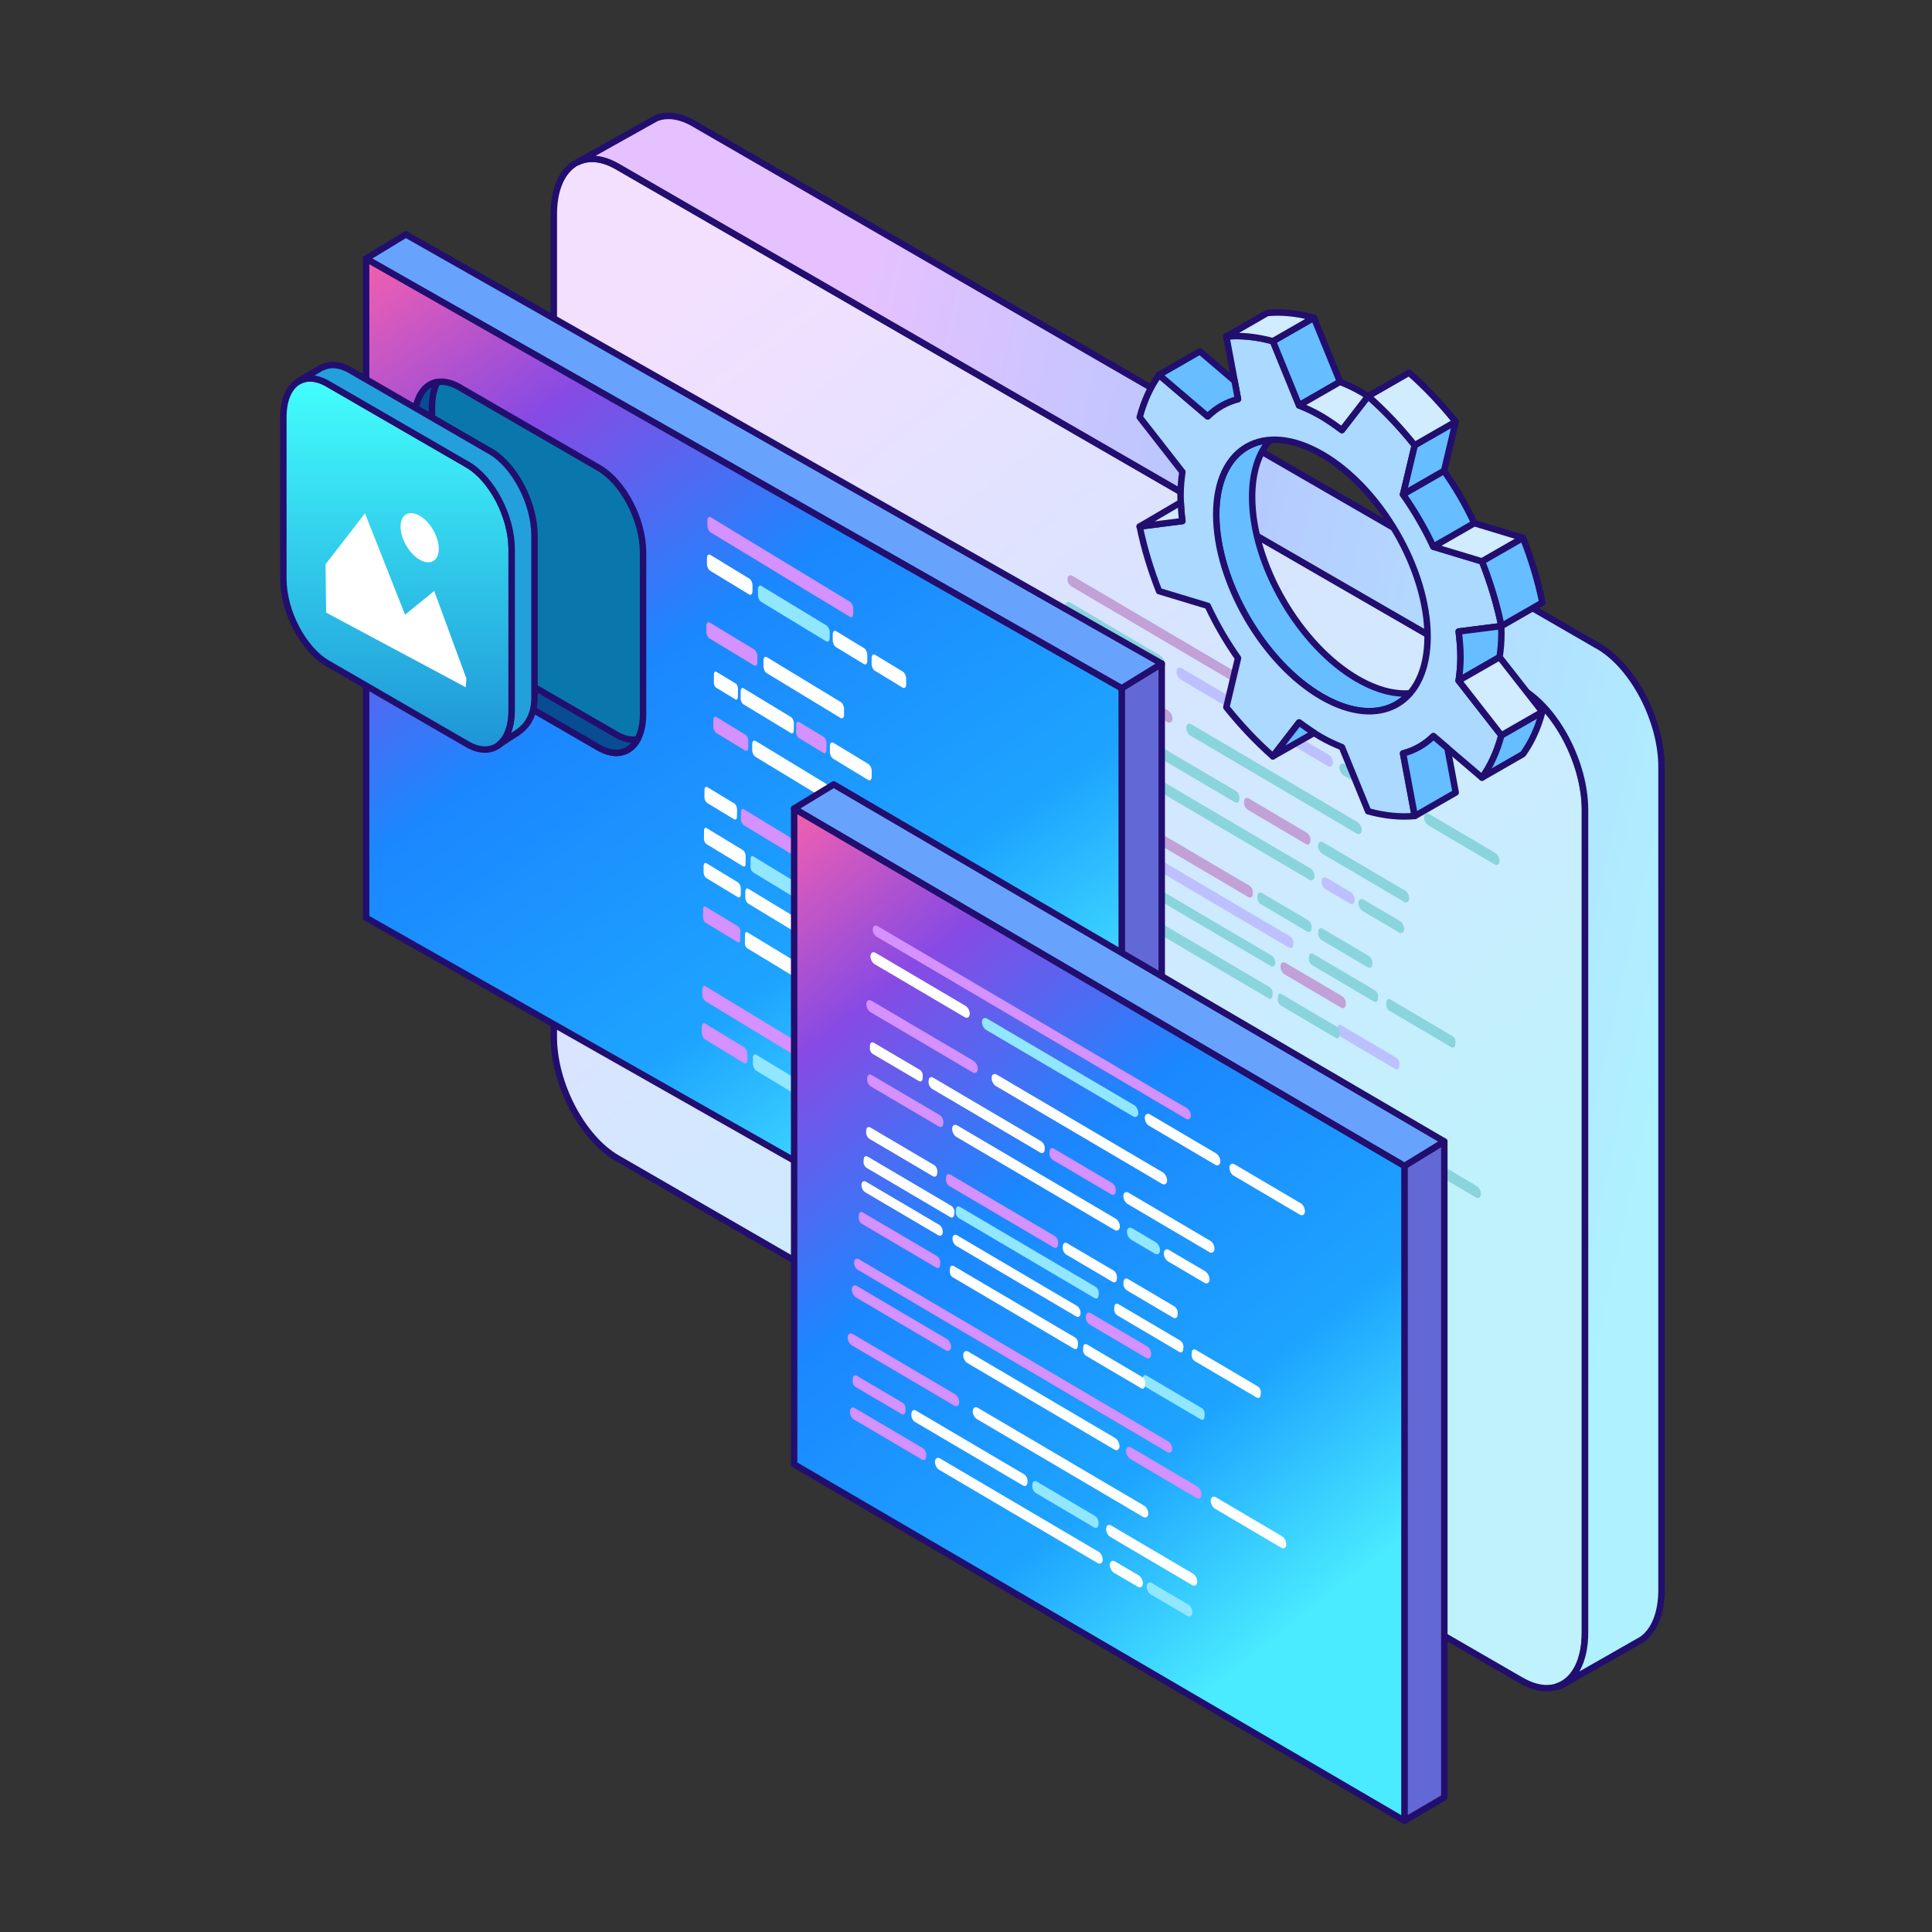<svg width="150" height="150" viewBox="0 0 150 150" fill="none" xmlns="http://www.w3.org/2000/svg">
<rect x="0" y="0" width="150" height="150" fill="#333333" stroke="none"/>
<path d="M118.132 130.482L47.918 89.921C45.2 88.35 42.997 84.14 42.997 80.519V16.645C42.997 13.019 45.2 11.354 47.918 12.925L118.132 53.485C120.849 55.056 123.053 59.267 123.053 62.888V126.758C123.053 130.383 120.849 132.049 118.132 130.478V130.482Z" fill="url(#paint0_linear_30_1457)" stroke="#220E6E" stroke-width="0.5" stroke-linejoin="round"/>
<path d="M124.071 50.151L53.861 9.591C52.785 8.97 51.791 8.856 50.983 9.166C50.88 9.206 44.965 12.528 44.867 12.583H44.863C45.7 12.175 46.764 12.254 47.927 12.921L118.14 53.481C120.858 55.052 123.061 59.263 123.061 62.884V126.754C123.061 129.017 122.201 130.513 120.897 130.941C121.003 130.945 121.137 130.906 121.329 130.796C121.392 130.76 127.425 127.328 127.484 127.285C128.419 126.629 129 125.285 129 123.42V59.553C129 55.928 126.797 51.718 124.079 50.151H124.071Z" fill="url(#paint1_linear_30_1457)" stroke="#220E6E" stroke-width="0.5" stroke-linejoin="round"/>
<path d="M104.189 77.338C104.382 77.449 104.515 77.717 104.491 77.946V78.013C104.464 78.242 104.299 78.337 104.111 78.227L99.725 75.645C99.541 75.534 99.407 75.266 99.423 75.029V74.966C99.451 74.737 99.611 74.65 99.8 74.753L104.185 77.334V77.342L104.189 77.338Z" fill="#C2A1D7"/>
<path d="M108.41 82.121C108.559 82.208 108.665 82.421 108.649 82.595L108.63 82.836C108.614 83.013 108.485 83.085 108.336 82.998L104.067 80.483C103.918 80.396 103.813 80.183 103.828 80.01L103.848 79.769C103.864 79.591 103.993 79.52 104.142 79.607L108.41 82.121Z" fill="#BDC0FF"/>
<path d="M106.747 76.885C106.9 76.979 107.013 77.196 106.994 77.386L106.974 77.587C106.958 77.777 106.821 77.848 106.668 77.761L101.867 74.93C101.714 74.836 101.6 74.619 101.619 74.429L101.639 74.228C101.655 74.038 101.792 73.967 101.945 74.054L106.747 76.885V76.885Z" fill="#8AD4DE"/>
<path d="M106.277 74.22C106.445 74.315 106.571 74.571 106.551 74.773L106.539 74.911C106.52 75.112 106.371 75.203 106.202 75.108L102.613 72.992C102.44 72.89 102.318 72.641 102.338 72.44L102.35 72.302C102.369 72.092 102.518 72.009 102.687 72.104L106.277 74.22Z" fill="#8AD4DE"/>
<path d="M104.853 69.255C105.049 69.369 105.194 69.657 105.178 69.906C105.159 70.147 104.978 70.254 104.782 70.135L102.935 69.049C102.738 68.935 102.589 68.631 102.609 68.39C102.629 68.149 102.809 68.047 103.013 68.169L104.861 69.255H104.853V69.255Z" fill="#BDC0FF"/>
<path d="M105.399 63.833C105.596 63.947 105.741 64.243 105.725 64.484C105.705 64.725 105.525 64.831 105.329 64.713L92.427 57.118C92.231 57.004 92.082 56.7 92.101 56.459C92.121 56.218 92.301 56.115 92.505 56.238L105.407 63.833H105.399Z" fill="#8AD4DE"/>
<path d="M108.693 71.517C108.889 71.631 109.034 71.919 109.018 72.168C108.999 72.409 108.818 72.515 108.622 72.397L105.798 70.735C105.602 70.621 105.456 70.325 105.472 70.076C105.492 69.835 105.672 69.733 105.868 69.847L108.693 71.509V71.517Z" fill="#8AD4DE"/>
<path d="M109.08 69.136C109.276 69.251 109.421 69.539 109.405 69.788C109.386 70.028 109.205 70.131 109.009 70.016L102.658 66.278C102.462 66.164 102.309 65.868 102.332 65.627C102.356 65.386 102.533 65.284 102.737 65.406L109.088 69.144V69.136H109.08Z" fill="#8AD4DE"/>
<path d="M107.361 97.367C107.557 97.481 107.702 97.777 107.687 98.026C107.667 98.266 107.486 98.369 107.29 98.255L104.466 96.593C104.27 96.478 104.125 96.19 104.14 95.941C104.16 95.701 104.34 95.594 104.537 95.713L107.361 97.374V97.367V97.367Z" fill="#BDC0FF"/>
<path d="M103.519 95.109C103.715 95.223 103.86 95.519 103.845 95.768C103.825 96.008 103.644 96.111 103.448 95.997L101.601 94.911C101.405 94.797 101.252 94.501 101.275 94.26C101.299 94.019 101.475 93.912 101.679 94.031L103.527 95.116V95.109H103.519Z" fill="#8AD4DE"/>
<path d="M107.739 94.986C107.935 95.101 108.081 95.389 108.065 95.638C108.045 95.878 107.865 95.985 107.669 95.866L101.318 92.128C101.121 92.014 100.972 91.71 100.992 91.469C101.012 91.228 101.192 91.126 101.396 91.248L107.747 94.986H107.739Z" fill="#8AD4DE"/>
<path d="M103.941 89.697C104.137 89.811 104.282 90.099 104.267 90.348C104.247 90.589 104.067 90.688 103.871 90.577L90.968 82.982C90.772 82.868 90.619 82.572 90.643 82.331C90.666 82.09 90.843 81.987 91.047 82.11L103.949 89.705V89.697H103.941Z" fill="#8AD4DE"/>
<path d="M94.61 87.253C94.782 87.356 94.908 87.612 94.892 87.814L94.88 87.936C94.861 88.149 94.712 88.236 94.531 88.133L86.152 83.199C85.98 83.096 85.854 82.84 85.87 82.634L85.882 82.512C85.901 82.303 86.058 82.22 86.231 82.323L94.61 87.257V87.253Z" fill="#8AD4DE"/>
<path d="M100.398 93.269C100.594 93.383 100.743 93.687 100.723 93.928C100.704 94.169 100.523 94.272 100.319 94.149L88.029 86.918C87.833 86.803 87.688 86.515 87.703 86.266C87.723 86.025 87.903 85.919 88.1 86.037L100.39 93.269H100.398V93.269Z" fill="#8AD4DE"/>
<path d="M100.135 90.51C100.308 90.612 100.429 90.861 100.41 91.062L100.398 91.193C100.378 91.402 100.229 91.493 100.057 91.39L95.534 88.722C95.361 88.619 95.24 88.37 95.259 88.161L95.271 88.031C95.29 87.829 95.44 87.739 95.608 87.833L100.131 90.502V90.51H100.135Z" fill="#BDC0FF"/>
<path d="M101.706 84.466C101.902 84.581 102.047 84.869 102.031 85.117C102.012 85.358 101.831 85.465 101.635 85.346L90.224 78.632C90.028 78.517 89.882 78.221 89.898 77.972C89.918 77.732 90.098 77.633 90.294 77.743L101.706 84.458V84.466V84.466Z" fill="#8AD4DE"/>
<path d="M108.076 88.22C108.272 88.339 108.417 88.623 108.401 88.872C108.382 89.112 108.201 89.219 108.005 89.101L102.866 86.073C102.67 85.958 102.525 85.662 102.541 85.414C102.56 85.173 102.741 85.07 102.937 85.185L108.076 88.212V88.22V88.22Z" fill="#C2A1D7"/>
<path d="M88.627 76.761C88.823 76.875 88.976 77.171 88.953 77.412C88.929 77.653 88.753 77.759 88.549 77.641L81.574 73.535C81.378 73.421 81.233 73.125 81.249 72.876C81.268 72.635 81.448 72.533 81.645 72.647L88.627 76.761V76.761Z" fill="#C2A1D7"/>
<path d="M89.256 81.048C89.453 81.162 89.606 81.458 89.582 81.699C89.558 81.94 89.382 82.038 89.178 81.92L81.25 77.254C81.054 77.14 80.909 76.851 80.924 76.603C80.944 76.362 81.124 76.263 81.32 76.374L89.249 81.04V81.048H89.256Z" fill="#C2A1D7"/>
<path d="M103.781 79.707C103.93 79.794 104.036 80.007 104.02 80.181L104 80.421C103.985 80.599 103.855 80.67 103.706 80.583L99.442 78.069C99.293 77.982 99.187 77.769 99.203 77.595L99.222 77.354C99.238 77.177 99.368 77.106 99.516 77.192L103.781 79.707Z" fill="#8AD4DE"/>
<path d="M101.561 71.441C101.729 71.536 101.847 71.784 101.831 71.993L101.819 72.132C101.8 72.333 101.651 72.424 101.486 72.321L97.897 70.209C97.728 70.115 97.61 69.858 97.626 69.657L97.638 69.518C97.657 69.309 97.806 69.226 97.971 69.329L101.561 71.441Z" fill="#8AD4DE"/>
<path d="M98.567 76.636C98.716 76.723 98.822 76.936 98.806 77.109L98.787 77.35C98.771 77.528 98.642 77.599 98.493 77.512L89.094 71.978C88.945 71.891 88.839 71.678 88.854 71.504L88.874 71.263C88.89 71.086 89.019 71.015 89.168 71.101L98.567 76.636V76.636Z" fill="#8AD4DE"/>
<path d="M98.729 74.192C98.901 74.295 99.027 74.552 99.011 74.757V74.808C98.988 75.017 98.831 75.108 98.658 75.001L89.357 69.526C89.185 69.424 89.059 69.167 89.075 68.962V68.911C89.098 68.697 89.247 68.611 89.428 68.713L98.729 74.188V74.192Z" fill="#8AD4DE"/>
<path d="M101.465 64.66C101.638 64.762 101.759 65.003 101.74 65.212L101.728 65.343C101.708 65.552 101.559 65.635 101.387 65.532L96.864 62.864C96.691 62.761 96.569 62.512 96.589 62.311L96.601 62.181C96.62 61.971 96.769 61.889 96.938 61.983L101.461 64.652V64.66H101.465Z" fill="#C2A1D7"/>
<path d="M100.171 72.707C100.324 72.801 100.438 73.019 100.418 73.208L100.398 73.409C100.383 73.599 100.245 73.67 100.092 73.583L89.56 67.377C89.407 67.283 89.293 67.066 89.312 66.876L89.332 66.675C89.348 66.485 89.485 66.414 89.638 66.501L100.171 72.707V72.707Z" fill="#BDC0FF"/>
<path d="M105.822 84.719C106.006 84.829 106.143 85.106 106.124 85.327C106.104 85.548 105.932 85.65 105.747 85.54L81.728 71.4C81.536 71.289 81.406 71.013 81.426 70.784C81.445 70.555 81.61 70.46 81.802 70.571L105.826 84.715L105.822 84.719Z" fill="#C2A1D7"/>
<path d="M96.999 68.761C97.171 68.863 97.293 69.112 97.273 69.313L97.261 69.451C97.242 69.653 97.093 69.744 96.924 69.649L88.835 64.888C88.663 64.786 88.541 64.537 88.561 64.336L88.572 64.197C88.592 63.988 88.741 63.905 88.91 64L96.999 68.761Z" fill="#C2A1D7"/>
<path d="M101.732 67.419C101.928 67.534 102.081 67.83 102.057 68.071C102.034 68.311 101.857 68.418 101.653 68.3L89.363 61.068C89.167 60.953 89.022 60.657 89.037 60.409C89.057 60.168 89.237 60.065 89.433 60.18L101.724 67.412V67.419H101.732Z" fill="#8AD4DE"/>
<path d="M88.026 67.892C88.198 67.995 88.324 68.251 88.308 68.457V68.508C88.285 68.717 88.136 68.808 87.955 68.705L82.283 65.366C82.11 65.263 81.985 65.007 82 64.801V64.75C82.024 64.537 82.173 64.45 82.353 64.553L88.026 67.892Z" fill="#8AD4DE"/>
<path d="M88.964 66.42C89.117 66.514 89.231 66.732 89.211 66.921L89.191 67.122C89.176 67.312 89.038 67.383 88.885 67.296L82.405 63.479C82.252 63.384 82.138 63.167 82.158 62.978L82.177 62.776C82.193 62.587 82.33 62.516 82.483 62.602L88.972 66.424H88.964V66.42Z" fill="#8AD4DE"/>
<path d="M95.946 61.407C96.118 61.51 96.244 61.767 96.228 61.968L96.216 62.09C96.197 62.299 96.048 62.39 95.867 62.28L87.488 57.345C87.316 57.243 87.19 56.986 87.206 56.785L87.217 56.662C87.237 56.453 87.394 56.37 87.567 56.473L95.946 61.407Z" fill="#8AD4DE"/>
<path d="M87.619 63.234C87.791 63.337 87.913 63.585 87.893 63.787L87.881 63.925C87.862 64.126 87.713 64.217 87.544 64.122L82.633 61.229C82.464 61.134 82.346 60.877 82.362 60.676L82.374 60.538C82.393 60.329 82.542 60.246 82.707 60.348L87.619 63.242V63.234V63.234Z" fill="#8AD4DE"/>
<path d="M103.162 58.598C103.358 58.713 103.503 59.001 103.487 59.25C103.468 59.49 103.287 59.593 103.091 59.479L91.676 52.764C91.48 52.649 91.334 52.361 91.35 52.113C91.37 51.872 91.55 51.769 91.746 51.884L103.158 58.598H103.162Z" fill="#BDC0FF"/>
<path d="M90.707 55.18C90.903 55.294 91.052 55.598 91.032 55.831C91.013 56.064 90.832 56.178 90.628 56.06L82.7 51.386C82.504 51.272 82.359 50.976 82.375 50.727C82.394 50.486 82.575 50.384 82.771 50.498L90.699 55.164V55.18H90.707Z" fill="#C2A1D7"/>
<path d="M107.273 58.843C107.458 58.953 107.599 59.222 107.576 59.451C107.552 59.68 107.383 59.767 107.199 59.664L83.183 45.528C82.991 45.418 82.858 45.149 82.881 44.92C82.905 44.691 83.066 44.597 83.258 44.707L107.277 58.843H107.273Z" fill="#C2A1D7"/>
<path d="M90.078 50.897C90.274 51.011 90.427 51.307 90.403 51.548C90.38 51.789 90.203 51.892 89.999 51.769L83.02 47.66C82.824 47.545 82.679 47.257 82.695 47.009C82.714 46.768 82.895 46.665 83.091 46.78L90.074 50.893H90.081L90.078 50.897Z" fill="#8AD4DE"/>
<path d="M109.532 62.352C109.728 62.471 109.873 62.755 109.858 63.004C109.838 63.245 109.658 63.347 109.462 63.233L104.323 60.205C104.126 60.09 103.981 59.802 103.997 59.554C104.017 59.313 104.197 59.21 104.393 59.325L109.532 62.352V62.352Z" fill="#8AD4DE"/>
<path d="M116.1 66.225C116.296 66.339 116.441 66.627 116.426 66.876C116.406 67.117 116.226 67.219 116.029 67.105L110.89 64.077C110.694 63.963 110.549 63.675 110.565 63.426C110.584 63.185 110.765 63.083 110.961 63.197L116.1 66.225Z" fill="#8AD4DE"/>
<path d="M112.756 80.425C112.909 80.52 113.023 80.737 113.003 80.927L112.984 81.128C112.968 81.318 112.831 81.389 112.678 81.302L107.876 78.479C107.723 78.385 107.61 78.168 107.629 77.978L107.649 77.777C107.664 77.587 107.802 77.516 107.955 77.603L112.756 80.433V80.425Z" fill="#8AD4DE"/>
<path d="M87.879 70.344C88.028 70.43 88.134 70.644 88.118 70.817L88.098 71.058C88.083 71.236 87.953 71.307 87.804 71.22L82.022 67.813C81.873 67.726 81.767 67.513 81.782 67.34L81.802 67.099C81.818 66.921 81.947 66.85 82.096 66.933L87.875 70.332V70.34L87.879 70.344Z" fill="#C2A1D7"/>
<path d="M88.073 59.378C88.246 59.481 88.371 59.737 88.355 59.951L88.347 60.061C88.328 60.274 88.179 60.369 87.998 60.258L82.722 57.152C82.549 57.049 82.416 56.785 82.436 56.579L82.444 56.469C82.463 56.256 82.62 56.169 82.793 56.268L88.069 59.374V59.382L88.073 59.378Z" fill="#C2A1D7"/>
<path d="M86.518 55.853C86.667 55.94 86.773 56.153 86.757 56.327L86.738 56.568C86.722 56.745 86.593 56.816 86.444 56.729L82.886 54.637C82.737 54.55 82.631 54.337 82.646 54.163L82.666 53.923C82.682 53.745 82.811 53.674 82.96 53.765L86.518 55.857V55.849V55.853Z" fill="#8AD4DE"/>
<path d="M114.652 92.085C114.849 92.199 114.994 92.487 114.978 92.736C114.958 92.977 114.778 93.084 114.582 92.965L109.443 89.937C109.247 89.823 109.102 89.527 109.117 89.278C109.137 89.037 109.317 88.935 109.514 89.049L114.652 92.077V92.085Z" fill="#8AD4DE"/>
<path d="M86.747 85.228C86.92 85.331 87.045 85.587 87.03 85.8L87.022 85.911C87.002 86.124 86.853 86.219 86.673 86.108L81.396 83.002C81.224 82.899 81.091 82.638 81.11 82.429L81.118 82.319C81.138 82.106 81.294 82.019 81.467 82.117L86.743 85.224V85.232L86.747 85.228Z" fill="#C2A1D7"/>
<path d="M85.188 81.703C85.337 81.79 85.443 82.003 85.427 82.176L85.408 82.417C85.392 82.595 85.263 82.666 85.114 82.583L81.555 80.491C81.406 80.404 81.3 80.191 81.316 80.017L81.336 79.776C81.352 79.599 81.481 79.528 81.63 79.615L85.188 81.707V81.703Z" fill="#C2A1D7"/>
<path d="M87.078 53.434V104.535L90.196 102.709V51.525L87.078 53.434Z" fill="#6368D7" stroke="#220E6E" stroke-width="0.5" stroke-linecap="round" stroke-linejoin="round"/>
<path d="M87.091 53.433V104.535L28.425 71.261V20.076L87.091 53.433Z" fill="url(#paint2_linear_30_1457)" stroke="#220E6E" stroke-width="0.5" stroke-linejoin="round"/>
<path d="M28.425 20.076L87.091 53.433L90.198 51.524L31.512 18.199L28.425 20.076Z" fill="#67A3FD" stroke="#220E6E" stroke-width="0.5" stroke-linecap="round" stroke-linejoin="round"/>
<path d="M46.489 36.325L35.637 30.048C33.74 28.953 32.201 30.115 32.201 32.645V45.205C32.201 47.734 33.74 50.672 35.637 51.768L46.489 58.044C48.386 59.14 49.926 57.977 49.926 55.448V42.888C49.926 40.358 48.386 37.42 46.489 36.325V36.325Z" fill="#0977AB" stroke="#220E6E" stroke-width="0.5" stroke-linecap="round" stroke-linejoin="round"/>
<path d="M47.828 57.019L36.976 50.743C35.079 49.647 33.54 46.709 33.54 44.18V31.619C33.54 30.818 33.693 30.159 33.964 29.66C32.911 29.832 32.197 30.92 32.197 32.641V45.201C32.197 47.73 33.736 50.668 35.633 51.764L46.485 58.04C47.781 58.791 48.912 58.48 49.494 57.404C48.999 57.487 48.429 57.369 47.824 57.019H47.828Z" fill="#084C94" stroke="#220E6E" stroke-width="0.5" stroke-linecap="round" stroke-linejoin="round"/>
<path d="M36.289 36.066L25.437 29.789C23.54 28.694 22 29.856 22 32.386V44.946C22 47.475 23.54 50.413 25.437 51.509L36.289 57.785C38.186 58.881 39.725 57.718 39.725 55.189V42.629C39.725 40.099 38.186 37.161 36.289 36.066V36.066Z" fill="url(#paint3_linear_30_1457)" stroke="#220E6E" stroke-width="0.5" stroke-linecap="round" stroke-linejoin="round"/>
<path d="M38.057 35.029L27.205 28.748C26.392 28.281 25.646 28.226 25.061 28.517L25.041 28.497L23.164 29.601L23.171 29.624C23.776 29.263 24.566 29.287 25.438 29.789L36.29 36.066C38.187 37.161 39.726 40.099 39.726 42.629V55.189C39.726 56.418 39.361 57.322 38.768 57.801L39.816 57.11C40.696 56.607 41.498 55.821 41.498 54.148V41.588C41.498 39.059 39.958 36.121 38.061 35.025L38.057 35.029Z" fill="#23A0DC" stroke="#220E6E" stroke-width="0.5" stroke-linecap="round" stroke-linejoin="round"/>
<path d="M34.068 42.605C34.068 43.548 33.404 43.925 32.584 43.454C31.763 42.978 31.099 41.831 31.099 40.889C31.099 39.946 31.763 39.569 32.584 40.041C33.404 40.516 34.068 41.663 34.068 42.605Z" fill="white"/>
<path d="M25.274 43.811L28.337 39.852L31.448 47.723L33.71 45.885L36.208 52.672L36.161 53.359L25.321 47.562L25.274 43.811Z" fill="white"/>
<path d="M58.168 44.911C58.31 44.992 58.427 45.247 58.423 45.458V45.915C58.415 46.126 58.298 46.239 58.152 46.146L55.144 44.32C54.994 44.227 54.885 43.984 54.889 43.774V43.316C54.897 43.106 55.014 42.993 55.16 43.086L58.168 44.916V44.911Z" fill="white"/>
<path d="M67.304 62.76C67.446 62.841 67.564 63.088 67.559 63.306V63.756C67.551 63.974 67.434 64.079 67.288 63.986L66.191 63.327C66.041 63.233 65.932 62.999 65.936 62.78V62.331C65.944 62.112 66.062 62.007 66.207 62.1L67.304 62.76Z" fill="white"/>
<path d="M67.424 59.319C67.566 59.4 67.683 59.655 67.679 59.865V60.323C67.671 60.533 67.554 60.647 67.404 60.554L64.688 58.906C64.546 58.825 64.428 58.57 64.433 58.359V57.902C64.441 57.692 64.558 57.578 64.708 57.671L67.424 59.319Z" fill="white"/>
<path d="M65.277 54.505C65.418 54.587 65.536 54.842 65.532 55.052V55.51C65.524 55.72 65.406 55.833 65.257 55.74L59.528 52.263C59.387 52.182 59.269 51.927 59.273 51.716V51.259C59.281 51.048 59.399 50.935 59.544 51.028L65.273 54.505H65.277Z" fill="white"/>
<path d="M64.154 48.543C64.304 48.636 64.422 48.887 64.418 49.102V49.559C64.409 49.77 64.292 49.883 64.142 49.79L59.102 46.73C58.961 46.648 58.843 46.394 58.847 46.183V45.726C58.855 45.515 58.977 45.414 59.118 45.495L64.158 48.555L64.15 48.547L64.154 48.543Z" fill="#91E7FF"/>
<path d="M66.001 46.725C66.134 46.806 66.248 47.041 66.244 47.243V47.672C66.236 47.875 66.126 47.976 65.993 47.895L55.168 41.333C55.034 41.252 54.921 41.017 54.925 40.815V40.39C54.933 40.179 55.042 40.074 55.176 40.155L66.001 46.725Z" fill="#D591FF"/>
<path d="M61.413 55.672C61.539 55.753 61.636 55.959 61.636 56.145L61.628 56.712C61.628 56.894 61.523 56.991 61.397 56.91L57.721 54.684C57.6 54.611 57.495 54.397 57.499 54.21L57.507 53.644C57.507 53.461 57.612 53.364 57.737 53.445L61.413 55.672Z" fill="white"/>
<path d="M65.563 67.573C65.685 67.646 65.782 67.853 65.778 68.035L65.77 68.602C65.77 68.784 65.664 68.873 65.547 68.8L64.065 67.905C63.944 67.832 63.843 67.618 63.843 67.431L63.851 66.865C63.851 66.683 63.956 66.598 64.082 66.679L65.563 67.573Z" fill="white"/>
<path d="M64.117 60.837C64.259 60.918 64.376 61.165 64.372 61.384V61.833C64.364 62.051 64.246 62.157 64.101 62.064L58.656 58.76C58.506 58.667 58.397 58.432 58.401 58.214V57.764C58.409 57.546 58.526 57.441 58.672 57.534L64.117 60.837V60.837Z" fill="white"/>
<path d="M58.548 50.417C58.69 50.498 58.807 50.753 58.803 50.964V51.421C58.795 51.632 58.678 51.745 58.528 51.652L55.091 49.571C54.941 49.478 54.832 49.235 54.836 49.025V48.567C54.844 48.357 54.961 48.243 55.111 48.337L58.552 50.421L58.548 50.417Z" fill="#D591FF"/>
<path d="M67.082 50.32C67.224 50.401 67.341 50.656 67.337 50.866V51.324C67.329 51.534 67.212 51.648 67.066 51.554L64.909 50.243C64.759 50.15 64.649 49.907 64.653 49.696V49.239C64.662 49.029 64.779 48.915 64.925 49.008L67.082 50.32Z" fill="white"/>
<path d="M70.091 52.142C70.241 52.235 70.359 52.486 70.354 52.7V53.158C70.346 53.368 70.229 53.482 70.083 53.389L67.925 52.077C67.784 51.996 67.666 51.741 67.671 51.531V51.073C67.679 50.863 67.796 50.749 67.946 50.842L70.099 52.146L70.091 52.142Z" fill="white"/>
<path d="M57.69 66.015C57.803 66.088 57.892 66.286 57.892 66.448L57.884 67.079C57.884 67.245 57.795 67.33 57.674 67.249L54.848 65.533C54.735 65.46 54.65 65.282 54.654 65.116L54.662 64.485C54.662 64.319 54.751 64.225 54.864 64.294L57.69 66.011V66.015Z" fill="white"/>
<path d="M57.011 62.38C57.132 62.452 57.229 62.659 57.225 62.841L57.217 63.408C57.217 63.59 57.112 63.679 56.994 63.606L54.906 62.343C54.784 62.27 54.687 62.064 54.691 61.882L54.699 61.315C54.699 61.133 54.804 61.048 54.922 61.117L57.011 62.38V62.38Z" fill="white"/>
<path d="M64.702 72.913C64.835 72.994 64.941 73.22 64.937 73.423L64.928 73.937C64.928 74.139 64.819 74.241 64.681 74.16L62.848 73.05C62.714 72.969 62.601 72.735 62.605 72.532L62.613 72.018C62.613 71.816 62.722 71.723 62.86 71.804L64.694 72.913H64.702V72.913Z" fill="#D591FF"/>
<path d="M64.582 76.354C64.687 76.414 64.772 76.593 64.768 76.758L64.76 77.418C64.76 77.572 64.671 77.653 64.566 77.588L62.752 76.491C62.647 76.431 62.562 76.252 62.566 76.087L62.574 75.427C62.574 75.273 62.663 75.192 62.769 75.257L64.582 76.354Z" fill="white"/>
<path d="M63.167 69.338C63.281 69.411 63.37 69.605 63.37 69.771L63.362 70.403C63.362 70.569 63.264 70.646 63.151 70.573L58.471 67.727C58.358 67.654 58.269 67.468 58.269 67.302L58.277 66.67C58.277 66.504 58.366 66.411 58.488 66.492L63.167 69.338Z" fill="#91E7FF"/>
<path d="M61.306 64.991C61.428 65.064 61.525 65.27 61.521 65.452L61.513 66.019C61.513 66.201 61.408 66.286 61.29 66.217L57.744 64.064C57.623 63.991 57.522 63.776 57.522 63.59L57.53 63.023C57.53 62.841 57.635 62.752 57.76 62.837L61.306 64.991Z" fill="#D591FF"/>
<path d="M63.403 66.262C63.525 66.335 63.622 66.541 63.618 66.723L63.609 67.29C63.609 67.472 63.504 67.561 63.387 67.488L61.901 66.585C61.78 66.513 61.683 66.306 61.687 66.124L61.695 65.557C61.695 65.375 61.8 65.29 61.917 65.359L63.403 66.262Z" fill="white"/>
<path d="M62.197 74.913C62.302 74.974 62.387 75.152 62.383 75.318L62.375 75.977C62.375 76.131 62.286 76.212 62.181 76.147L58.019 73.625C57.914 73.565 57.829 73.382 57.833 73.221L57.841 72.561C57.841 72.407 57.93 72.326 58.036 72.391L62.197 74.913Z" fill="white"/>
<path d="M57.293 68.513C57.422 68.594 57.516 68.8 57.516 68.986V69.444C57.507 69.638 57.406 69.731 57.277 69.65L54.848 68.177C54.718 68.096 54.621 67.889 54.625 67.695V67.237C54.633 67.043 54.734 66.95 54.864 67.031L57.293 68.504V68.513Z" fill="white"/>
<path d="M62.197 71.488C62.327 71.569 62.424 71.775 62.42 71.97V72.427C62.412 72.621 62.311 72.715 62.181 72.634L58.088 70.152C57.959 70.071 57.866 69.865 57.866 69.67V69.213C57.874 69.019 57.975 68.925 58.105 69.007L62.197 71.488Z" fill="white"/>
<path d="M65.842 70.962C65.955 71.034 66.044 71.233 66.044 71.395L66.036 72.026C66.036 72.192 65.947 72.277 65.826 72.196L63.773 70.945C63.66 70.872 63.575 70.694 63.579 70.528L63.587 69.897C63.587 69.731 63.676 69.638 63.789 69.707L65.842 70.957V70.962Z" fill="white"/>
<path d="M68.593 72.629C68.706 72.698 68.791 72.889 68.787 73.055L68.779 73.686C68.779 73.852 68.69 73.937 68.577 73.868L66.524 72.617C66.411 72.549 66.322 72.358 66.322 72.192L66.33 71.561C66.33 71.395 66.419 71.302 66.541 71.379L68.593 72.629V72.629Z" fill="white"/>
<path d="M57.293 71.921C57.398 71.982 57.483 72.164 57.479 72.326L57.471 72.986C57.471 73.139 57.382 73.22 57.277 73.156L54.771 71.629C54.666 71.569 54.581 71.386 54.585 71.225L54.593 70.565C54.593 70.411 54.682 70.33 54.787 70.395L57.293 71.921V71.921Z" fill="#D591FF"/>
<path d="M67.052 77.86C67.158 77.92 67.243 78.099 67.239 78.264L67.231 78.924C67.231 79.078 67.142 79.159 67.036 79.094L65.223 77.997C65.118 77.936 65.032 77.754 65.037 77.593L65.045 76.933C65.045 76.779 65.134 76.698 65.239 76.763L67.052 77.86Z" fill="#91E7FF"/>
<path d="M57.111 53.057C57.212 53.117 57.301 53.308 57.297 53.462L57.289 54.121C57.289 54.275 57.2 54.356 57.103 54.303L55.609 53.397C55.504 53.336 55.419 53.154 55.423 52.992L55.431 52.332C55.431 52.178 55.52 52.097 55.625 52.162L57.119 53.069L57.111 53.061V53.057Z" fill="white"/>
<path d="M63.954 57.214C64.076 57.287 64.173 57.502 64.169 57.684L64.161 58.25C64.161 58.445 64.055 58.53 63.938 58.457L62.027 57.299C61.906 57.226 61.809 57.02 61.813 56.83L61.821 56.263C61.821 56.081 61.926 55.983 62.044 56.056L63.954 57.214Z" fill="#D591FF"/>
<path d="M57.869 57.036C57.999 57.117 58.1 57.336 58.1 57.518L58.092 58.068C58.092 58.263 57.983 58.348 57.853 58.267L55.61 56.907C55.481 56.825 55.38 56.607 55.38 56.425L55.388 55.874C55.388 55.68 55.497 55.595 55.627 55.676L57.869 57.036V57.036Z" fill="#D591FF"/>
<path d="M65.541 61.691C65.691 61.784 65.808 62.027 65.804 62.25V62.699C65.796 62.918 65.679 63.023 65.533 62.93L64.881 62.533C64.74 62.452 64.622 62.205 64.626 61.987V61.537C64.634 61.319 64.752 61.214 64.897 61.307L65.549 61.703L65.541 61.695V61.691Z" fill="#91E7FF"/>
<path d="M65.599 83.126C65.733 83.207 65.846 83.442 65.842 83.644V84.065C65.834 84.276 65.725 84.381 65.591 84.3L54.77 77.734C54.637 77.653 54.523 77.418 54.527 77.216V76.795C54.535 76.592 54.645 76.491 54.778 76.572L65.603 83.142V83.134L65.599 83.126Z" fill="#D591FF"/>
<path d="M57.769 81.305C57.911 81.385 58.028 81.632 58.024 81.851V82.3C58.016 82.519 57.899 82.624 57.753 82.531L54.745 80.701C54.595 80.608 54.486 80.373 54.49 80.155V79.705C54.498 79.487 54.616 79.382 54.761 79.475L57.769 81.305Z" fill="#D591FF"/>
<path d="M63.759 84.944C63.908 85.037 64.026 85.28 64.022 85.502V85.952C64.014 86.17 63.896 86.276 63.751 86.183L58.711 83.122C58.569 83.041 58.452 82.794 58.456 82.576V82.126C58.464 81.908 58.581 81.802 58.727 81.895L63.767 84.956L63.759 84.948V84.944Z" fill="#91E7FF"/>
<path d="M66.676 86.713C66.818 86.794 66.935 87.041 66.931 87.259V87.709C66.923 87.927 66.802 88.02 66.66 87.939L64.502 86.628C64.353 86.535 64.243 86.3 64.247 86.081V85.632C64.255 85.413 64.373 85.308 64.519 85.401L66.676 86.713V86.713Z" fill="#D591FF"/>
<path d="M69.69 88.543C69.84 88.636 69.957 88.879 69.953 89.097V89.547C69.945 89.765 69.827 89.871 69.682 89.777L67.524 88.466C67.382 88.385 67.265 88.138 67.269 87.919V87.47C67.277 87.251 67.398 87.158 67.54 87.239L69.698 88.551L69.69 88.543V88.543Z" fill="white"/>
<path d="M109.03 90.522V141.361L112.136 139.544V88.623L109.03 90.522Z" fill="#6368D7" stroke="#220E6E" stroke-width="0.5" stroke-linecap="round" stroke-linejoin="round"/>
<path d="M109.042 90.522V141.361L61.657 113.692V62.771L109.042 90.522Z" fill="url(#paint4_linear_30_1457)" stroke="#220E6E" stroke-width="0.5" stroke-linejoin="round"/>
<path d="M61.657 62.771L109.042 90.522L112.136 88.623L64.728 60.903L61.657 62.771Z" fill="#67A3FD" stroke="#220E6E" stroke-width="0.5" stroke-linecap="round" stroke-linejoin="round"/>
<path d="M89.071 104.536C89.263 104.647 89.396 104.915 89.373 105.144V105.211C89.345 105.44 89.18 105.535 88.992 105.424L84.606 102.843C84.422 102.732 84.289 102.464 84.305 102.227V102.164C84.332 101.935 84.493 101.848 84.681 101.951L89.067 104.532V104.54L89.071 104.536Z" fill="#D591FF"/>
<path d="M93.294 109.319C93.443 109.406 93.549 109.619 93.533 109.793L93.514 110.034C93.498 110.211 93.369 110.283 93.22 110.196L88.951 107.681C88.802 107.594 88.697 107.381 88.712 107.207L88.732 106.967C88.748 106.789 88.877 106.718 89.026 106.805L93.294 109.319Z" fill="#91E7FF"/>
<path d="M91.633 104.082C91.786 104.177 91.9 104.394 91.88 104.584L91.861 104.785C91.845 104.975 91.708 105.046 91.555 104.959L86.753 102.128C86.6 102.034 86.487 101.817 86.506 101.627L86.526 101.426C86.541 101.236 86.679 101.165 86.832 101.252L91.633 104.082V104.082Z" fill="white"/>
<path d="M91.163 101.418C91.332 101.513 91.458 101.769 91.438 101.971L91.426 102.109C91.407 102.31 91.258 102.401 91.089 102.306L87.5 100.19C87.327 100.088 87.205 99.839 87.225 99.638L87.237 99.499C87.256 99.29 87.405 99.207 87.574 99.302L91.163 101.418Z" fill="white"/>
<path d="M89.74 96.453C89.936 96.567 90.081 96.855 90.065 97.104C90.046 97.345 89.865 97.451 89.669 97.333L87.822 96.247C87.625 96.133 87.476 95.829 87.496 95.588C87.516 95.347 87.696 95.245 87.9 95.367L89.748 96.453H89.74V96.453Z" fill="#91E7FF"/>
<path d="M90.286 91.031C90.483 91.145 90.628 91.441 90.612 91.682C90.592 91.923 90.412 92.029 90.216 91.911L77.314 84.316C77.118 84.201 76.968 83.897 76.988 83.657C77.008 83.416 77.188 83.313 77.392 83.436L90.294 91.031H90.286Z" fill="white"/>
<path d="M93.58 98.715C93.776 98.829 93.921 99.117 93.905 99.366C93.886 99.607 93.705 99.713 93.509 99.595L90.685 97.933C90.489 97.819 90.343 97.522 90.359 97.274C90.379 97.033 90.559 96.93 90.755 97.045L93.58 98.707V98.715Z" fill="white"/>
<path d="M93.967 96.334C94.163 96.449 94.308 96.737 94.292 96.986C94.273 97.226 94.092 97.329 93.896 97.215L87.545 93.476C87.349 93.362 87.196 93.066 87.219 92.825C87.243 92.584 87.419 92.481 87.624 92.604L93.975 96.342V96.334H93.967Z" fill="white"/>
<path d="M92.248 124.564C92.444 124.679 92.59 124.975 92.574 125.224C92.554 125.465 92.374 125.567 92.178 125.453L89.353 123.791C89.157 123.676 89.012 123.388 89.028 123.139C89.047 122.899 89.228 122.792 89.424 122.91L92.248 124.572V124.564V124.564Z" fill="#91E7FF"/>
<path d="M88.406 122.307C88.602 122.421 88.747 122.717 88.732 122.966C88.712 123.207 88.532 123.309 88.335 123.195L86.488 122.109C86.292 121.995 86.139 121.699 86.162 121.458C86.186 121.217 86.362 121.11 86.566 121.229L88.414 122.314V122.307H88.406Z" fill="white"/>
<path d="M92.626 122.184C92.822 122.299 92.967 122.587 92.951 122.835C92.932 123.076 92.751 123.183 92.555 123.064L86.204 119.326C86.008 119.212 85.859 118.908 85.879 118.667C85.898 118.426 86.079 118.323 86.283 118.446L92.634 122.184H92.626Z" fill="white"/>
<path d="M88.824 116.895C89.02 117.009 89.165 117.297 89.149 117.546C89.13 117.787 88.949 117.885 88.753 117.775L75.851 110.18C75.655 110.065 75.502 109.769 75.525 109.529C75.549 109.288 75.725 109.185 75.929 109.308L88.832 116.903V116.895H88.824Z" fill="white"/>
<path d="M79.497 114.451C79.669 114.554 79.795 114.81 79.779 115.011L79.767 115.134C79.748 115.347 79.599 115.434 79.418 115.331L71.039 110.397C70.867 110.294 70.741 110.038 70.757 109.832L70.769 109.71C70.788 109.501 70.945 109.418 71.118 109.521L79.497 114.455V114.451Z" fill="white"/>
<path d="M85.284 120.467C85.48 120.581 85.629 120.885 85.61 121.126C85.59 121.367 85.41 121.469 85.206 121.347L72.916 114.115C72.719 114.001 72.574 113.713 72.59 113.464C72.61 113.223 72.79 113.117 72.986 113.235L85.276 120.467H85.284V120.467Z" fill="white"/>
<path d="M85.022 117.708C85.195 117.81 85.316 118.059 85.297 118.26L85.285 118.391C85.265 118.6 85.116 118.691 84.944 118.588L80.421 115.919C80.248 115.817 80.126 115.568 80.146 115.359L80.158 115.229C80.177 115.027 80.327 114.937 80.495 115.031L85.018 117.7V117.708H85.022Z" fill="#91E7FF"/>
<path d="M86.593 111.664C86.789 111.779 86.934 112.067 86.918 112.315C86.899 112.556 86.718 112.663 86.522 112.544L75.111 105.83C74.915 105.715 74.769 105.419 74.785 105.17C74.805 104.93 74.985 104.831 75.181 104.941L86.593 111.656V111.664V111.664Z" fill="white"/>
<path d="M92.963 115.418C93.159 115.537 93.304 115.821 93.288 116.069C93.269 116.31 93.088 116.417 92.892 116.298L87.753 113.271C87.557 113.156 87.412 112.86 87.428 112.611C87.447 112.371 87.628 112.268 87.824 112.383L92.963 115.41V115.418V115.418Z" fill="#D591FF"/>
<path d="M73.514 103.959C73.71 104.073 73.863 104.369 73.84 104.61C73.816 104.851 73.64 104.957 73.436 104.839L66.461 100.733C66.265 100.619 66.12 100.323 66.135 100.074C66.155 99.833 66.335 99.731 66.532 99.845L73.514 103.959V103.959Z" fill="#D591FF"/>
<path d="M74.143 108.246C74.339 108.36 74.492 108.656 74.469 108.897C74.445 109.138 74.269 109.236 74.065 109.118L66.137 104.452C65.941 104.338 65.796 104.049 65.811 103.801C65.831 103.56 66.011 103.461 66.207 103.572L74.135 108.238V108.246H74.143Z" fill="#D591FF"/>
<path d="M88.668 106.905C88.817 106.992 88.923 107.205 88.907 107.379L88.887 107.619C88.872 107.797 88.742 107.868 88.593 107.781L84.329 105.267C84.18 105.18 84.074 104.967 84.09 104.793L84.109 104.552C84.125 104.375 84.254 104.304 84.403 104.39L88.668 106.905Z" fill="white"/>
<path d="M86.447 98.639C86.616 98.734 86.734 98.982 86.718 99.191L86.706 99.33C86.686 99.531 86.537 99.622 86.373 99.519L82.783 97.407C82.615 97.312 82.497 97.056 82.513 96.855L82.524 96.716C82.544 96.507 82.693 96.424 82.858 96.527L86.447 98.639Z" fill="white"/>
<path d="M83.454 103.834C83.603 103.921 83.709 104.134 83.694 104.307L83.674 104.548C83.658 104.726 83.529 104.797 83.38 104.71L73.981 99.176C73.832 99.089 73.726 98.876 73.741 98.702L73.761 98.461C73.777 98.284 73.906 98.213 74.055 98.299L83.454 103.834V103.834Z" fill="white"/>
<path d="M83.61 101.39C83.783 101.493 83.908 101.749 83.893 101.955V102.006C83.869 102.215 83.712 102.306 83.54 102.199L74.239 96.724C74.066 96.622 73.941 96.365 73.956 96.16V96.109C73.98 95.895 74.129 95.808 74.309 95.911L83.61 101.386V101.39Z" fill="white"/>
<path d="M86.351 91.858C86.523 91.96 86.645 92.201 86.625 92.41L86.614 92.541C86.594 92.75 86.445 92.833 86.272 92.73L81.749 90.062C81.577 89.959 81.455 89.71 81.475 89.509L81.487 89.379C81.506 89.17 81.655 89.087 81.824 89.181L86.347 91.85V91.858H86.351Z" fill="#D591FF"/>
<path d="M85.058 99.904C85.211 99.999 85.325 100.216 85.305 100.406L85.285 100.607C85.27 100.797 85.132 100.868 84.979 100.781L74.447 94.575C74.294 94.481 74.18 94.264 74.2 94.074L74.219 93.873C74.235 93.683 74.372 93.612 74.525 93.699L85.058 99.904V99.904Z" fill="#91E7FF"/>
<path d="M90.709 111.917C90.893 112.027 91.03 112.303 91.011 112.525C90.991 112.746 90.819 112.848 90.634 112.738L66.615 98.598C66.423 98.487 66.293 98.211 66.313 97.982C66.332 97.753 66.497 97.658 66.689 97.769L90.713 111.913L90.709 111.917Z" fill="#D591FF"/>
<path d="M81.88 95.959C82.052 96.061 82.174 96.31 82.154 96.511L82.143 96.65C82.123 96.851 81.974 96.942 81.805 96.847L73.716 92.086C73.544 91.984 73.422 91.735 73.442 91.534L73.454 91.395C73.473 91.186 73.622 91.103 73.791 91.198L81.88 95.959Z" fill="#D591FF"/>
<path d="M86.619 94.617C86.815 94.732 86.968 95.028 86.944 95.269C86.921 95.509 86.744 95.616 86.54 95.498L74.25 88.266C74.054 88.151 73.909 87.855 73.924 87.606C73.944 87.366 74.125 87.263 74.321 87.378L86.611 94.609V94.617H86.619Z" fill="white"/>
<path d="M72.913 95.09C73.085 95.193 73.211 95.449 73.195 95.655V95.706C73.172 95.915 73.023 96.006 72.842 95.903L67.17 92.564C66.997 92.461 66.872 92.205 66.887 91.999V91.948C66.911 91.735 67.06 91.648 67.24 91.751L72.913 95.09Z" fill="white"/>
<path d="M73.851 93.618C74.004 93.713 74.118 93.93 74.098 94.119L74.078 94.32C74.063 94.51 73.925 94.581 73.772 94.494L67.292 90.677C67.139 90.582 67.025 90.365 67.045 90.176L67.064 89.974C67.08 89.785 67.217 89.714 67.37 89.8L73.859 93.622H73.851V93.618Z" fill="white"/>
<path d="M80.832 88.605C81.005 88.708 81.131 88.965 81.115 89.166L81.103 89.288C81.084 89.497 80.934 89.588 80.754 89.478L72.375 84.543C72.202 84.441 72.077 84.184 72.092 83.983L72.104 83.86C72.124 83.651 72.281 83.568 72.453 83.671L80.832 88.605Z" fill="white"/>
<path d="M72.5 90.432C72.672 90.535 72.794 90.783 72.775 90.985L72.763 91.123C72.743 91.324 72.594 91.415 72.425 91.32L67.514 88.427C67.345 88.332 67.228 88.075 67.243 87.874L67.255 87.736C67.275 87.527 67.424 87.444 67.589 87.546L72.5 90.44V90.432V90.432Z" fill="white"/>
<path d="M88.049 85.796C88.245 85.911 88.39 86.199 88.374 86.448C88.355 86.688 88.174 86.791 87.978 86.677L76.563 79.962C76.367 79.847 76.221 79.559 76.237 79.311C76.257 79.07 76.437 78.967 76.633 79.082L88.045 85.796H88.049Z" fill="#91E7FF"/>
<path d="M75.594 82.378C75.79 82.492 75.939 82.796 75.919 83.029C75.9 83.262 75.719 83.376 75.515 83.258L67.587 78.584C67.391 78.47 67.246 78.174 67.262 77.925C67.281 77.684 67.462 77.582 67.658 77.696L75.586 82.362V82.378H75.594Z" fill="#D591FF"/>
<path d="M92.155 86.041C92.339 86.151 92.48 86.42 92.457 86.649C92.433 86.878 92.264 86.965 92.08 86.862L68.064 72.726C67.872 72.615 67.739 72.347 67.763 72.118C67.786 71.889 67.947 71.794 68.139 71.905L92.159 86.041H92.155Z" fill="#D591FF"/>
<path d="M74.964 78.095C75.16 78.209 75.313 78.505 75.29 78.746C75.266 78.987 75.09 79.09 74.886 78.967L67.907 74.858C67.711 74.743 67.566 74.455 67.582 74.207C67.601 73.966 67.781 73.863 67.978 73.978L74.96 78.091H74.968L74.964 78.095Z" fill="white"/>
<path d="M94.419 89.55C94.615 89.669 94.76 89.953 94.745 90.202C94.725 90.442 94.545 90.545 94.349 90.43L89.21 87.403C89.013 87.288 88.868 87 88.884 86.751C88.904 86.511 89.084 86.408 89.28 86.522L94.419 89.55V89.55Z" fill="white"/>
<path d="M100.987 93.423C101.183 93.537 101.328 93.825 101.313 94.074C101.293 94.315 101.113 94.418 100.917 94.303L95.778 91.275C95.582 91.161 95.436 90.873 95.452 90.624C95.472 90.383 95.652 90.281 95.848 90.395L100.987 93.423Z" fill="white"/>
<path d="M97.643 107.623C97.796 107.718 97.91 107.935 97.89 108.125L97.871 108.326C97.855 108.516 97.718 108.587 97.565 108.5L92.763 105.677C92.61 105.583 92.496 105.365 92.516 105.176L92.536 104.975C92.551 104.785 92.689 104.714 92.842 104.801L97.643 107.631V107.623Z" fill="white"/>
<path d="M72.766 97.541C72.915 97.628 73.021 97.841 73.005 98.015L72.985 98.256C72.97 98.434 72.84 98.505 72.691 98.418L66.909 95.011C66.76 94.924 66.654 94.711 66.669 94.537L66.689 94.297C66.705 94.119 66.834 94.048 66.983 94.131L72.762 97.53V97.538L72.766 97.541Z" fill="#D591FF"/>
<path d="M72.96 86.576C73.132 86.679 73.258 86.935 73.242 87.148L73.234 87.259C73.215 87.472 73.066 87.567 72.885 87.456L67.609 84.35C67.436 84.247 67.303 83.983 67.323 83.777L67.331 83.667C67.35 83.454 67.507 83.367 67.68 83.466L72.956 86.572V86.58L72.96 86.576Z" fill="#D591FF"/>
<path d="M71.405 83.051C71.554 83.138 71.66 83.351 71.644 83.525L71.625 83.765C71.609 83.943 71.48 84.014 71.331 83.927L67.773 81.835C67.624 81.748 67.518 81.535 67.533 81.361L67.553 81.121C67.569 80.943 67.698 80.872 67.847 80.963L71.405 83.055V83.047V83.051Z" fill="white"/>
<path d="M99.539 119.283C99.736 119.397 99.881 119.685 99.865 119.934C99.845 120.175 99.665 120.281 99.469 120.163L94.33 117.135C94.134 117.021 93.989 116.725 94.004 116.476C94.024 116.235 94.204 116.133 94.4 116.247L99.539 119.275V119.283Z" fill="white"/>
<path d="M71.634 112.426C71.807 112.528 71.932 112.785 71.917 112.998L71.909 113.109C71.889 113.322 71.74 113.417 71.56 113.306L66.283 110.199C66.111 110.097 65.977 109.836 65.997 109.627L66.005 109.517C66.025 109.303 66.181 109.217 66.354 109.315L71.63 112.422V112.43L71.634 112.426Z" fill="#D591FF"/>
<path d="M70.071 108.901C70.22 108.987 70.326 109.201 70.31 109.374L70.291 109.615C70.275 109.793 70.145 109.864 69.996 109.781L66.438 107.689C66.289 107.602 66.183 107.389 66.199 107.215L66.219 106.974C66.234 106.797 66.364 106.726 66.513 106.812L70.071 108.905V108.901Z" fill="#D591FF"/>
<path d="M105.419 52.733C100.887 50.117 97.215 43.782 97.215 38.582C97.215 36.653 97.725 35.161 98.593 34.171C96.107 34.352 94.426 36.433 94.426 39.944C94.426 45.145 98.098 51.48 102.631 54.096C105.478 55.737 107.976 55.514 109.445 53.832C108.255 53.919 106.884 53.573 105.419 52.729V52.733Z" fill="#66BDFF" stroke="#220E6E" stroke-width="0.5" stroke-linecap="round" stroke-linejoin="round"/>
<path d="M113.394 51.016C113.394 50.364 113.339 49.701 113.252 49.029L116.567 48.609C116.23 46.94 115.719 45.251 115.063 43.589L111.285 42.447C110.625 41.032 109.832 39.666 108.932 38.389L109.839 34.576C108.72 33.177 107.506 31.889 106.222 30.762L104.188 33.393C103.646 32.985 103.092 32.6 102.526 32.274C101.961 31.948 101.407 31.693 100.865 31.477L98.83 26.497C97.546 26.143 96.332 26.025 95.213 26.131L96.12 30.99C95.221 31.225 94.427 31.677 93.768 32.329L89.989 29.108C89.334 30.016 88.823 31.115 88.485 32.392L91.8 36.642C91.718 37.215 91.659 37.82 91.659 38.468C91.659 39.116 91.714 39.784 91.8 40.455L88.485 40.875C88.823 42.545 89.334 44.233 89.989 45.895L93.768 47.038C94.427 48.452 95.221 49.819 96.12 51.095L95.213 54.909C96.332 56.307 97.546 57.595 98.83 58.722L100.865 56.091C101.407 56.499 101.961 56.884 102.526 57.21C103.092 57.536 103.646 57.791 104.188 58.008L106.222 62.988C107.506 63.341 108.72 63.459 109.839 63.353L108.932 58.495C109.832 58.259 110.625 57.807 111.285 57.155L115.063 60.376C115.719 59.469 116.23 58.369 116.567 57.092L113.252 52.843C113.335 52.269 113.394 51.664 113.394 51.016V51.016ZM102.632 54.096C98.1 51.48 94.427 45.145 94.427 39.945C94.427 34.745 98.1 32.651 102.632 35.267C107.165 37.883 110.837 44.218 110.837 49.418C110.837 54.618 107.165 56.711 102.632 54.096Z" fill="#ABD9FF" stroke="#220E6E" stroke-width="0.5" stroke-linecap="round" stroke-linejoin="round"/>
<path d="M104.041 29.646L102.007 24.666L98.829 26.492L100.86 31.473L104.041 29.646Z" fill="#66BDFF" stroke="#220E6E" stroke-width="0.5" stroke-linecap="round" stroke-linejoin="round"/>
<path d="M100.859 31.473C101.401 31.689 101.955 31.944 102.521 32.27C103.086 32.596 103.64 32.981 104.182 33.389L106.217 30.758C106.217 30.758 105.875 30.542 105.698 30.444C105.133 30.118 104.579 29.862 104.037 29.646L100.859 31.473V31.473Z" fill="#D1EBFF" stroke="#220E6E" stroke-width="0.5" stroke-linecap="round" stroke-linejoin="round"/>
<path d="M102.005 24.666C100.721 24.313 99.507 24.195 98.388 24.301L95.211 26.127C96.33 26.021 97.544 26.139 98.828 26.492L102.005 24.666V24.666Z" fill="#D1EBFF" stroke="#220E6E" stroke-width="0.5" stroke-linecap="round" stroke-linejoin="round"/>
<path d="M113.017 32.749C111.898 31.351 110.684 30.063 109.4 28.935L106.222 30.762C107.506 31.889 108.72 33.177 109.839 34.575L113.017 32.749Z" fill="#D1EBFF" stroke="#220E6E" stroke-width="0.5" stroke-linecap="round" stroke-linejoin="round"/>
<path d="M109.84 34.575L108.937 38.389L112.114 36.563L113.021 32.749L109.84 34.575Z" fill="#66BDFF" stroke="#220E6E" stroke-width="0.5" stroke-linecap="round" stroke-linejoin="round"/>
<path d="M108.937 38.389C109.836 39.666 110.629 41.032 111.289 42.446L114.467 40.62C113.807 39.206 113.013 37.839 112.114 36.563L108.937 38.389Z" fill="#66BDFF" stroke="#220E6E" stroke-width="0.5" stroke-linecap="round" stroke-linejoin="round"/>
<path d="M111.29 42.446L115.068 43.589L118.245 41.763L114.467 40.62L111.29 42.446Z" fill="#D1EBFF" stroke="#220E6E" stroke-width="0.5" stroke-linecap="round" stroke-linejoin="round"/>
<path d="M115.066 43.589C115.722 45.251 116.232 46.94 116.57 48.609L119.747 46.782C119.41 45.113 118.899 43.424 118.243 41.763L115.066 43.589Z" fill="#66BDFF" stroke="#220E6E" stroke-width="0.5" stroke-linecap="round" stroke-linejoin="round"/>
<path d="M96.115 30.986L95.852 29.572L93.162 27.278L89.984 29.104L93.763 32.325C94.422 31.673 95.216 31.221 96.115 30.986Z" fill="#66BDFF" stroke="#220E6E" stroke-width="0.5" stroke-linecap="round" stroke-linejoin="round"/>
<path d="M116.566 57.092C116.228 58.373 115.717 59.468 115.061 60.376L118.239 58.549C118.895 57.642 119.405 56.542 119.743 55.266L116.566 57.092Z" fill="#66BDFF" stroke="#220E6E" stroke-width="0.5" stroke-linecap="round" stroke-linejoin="round"/>
<path d="M116.428 51.02C116.511 50.447 116.57 49.842 116.57 49.194C116.57 49.001 116.558 48.809 116.546 48.613L113.251 49.029C113.333 49.7 113.392 50.368 113.392 51.016C113.392 51.664 113.337 52.269 113.251 52.843L116.428 51.016V51.02Z" fill="#66BDFF" stroke="#220E6E" stroke-width="0.5" stroke-linecap="round" stroke-linejoin="round"/>
<path d="M113.251 52.843L116.566 57.092L119.747 55.266L116.428 51.02L113.251 52.843Z" fill="#D1EBFF" stroke="#220E6E" stroke-width="0.5" stroke-linecap="round" stroke-linejoin="round"/>
<path d="M111.289 57.159C110.629 57.811 109.836 58.263 108.937 58.498L109.844 63.357L113.021 61.531L112.381 58.086L111.293 57.159H111.289Z" fill="#66BDFF" stroke="#220E6E" stroke-width="0.5" stroke-linecap="round" stroke-linejoin="round"/>
<path d="M91.678 39.002L88.481 40.879L91.796 40.459C91.733 39.968 91.697 39.485 91.678 39.002Z" fill="#D1EBFF" stroke="#220E6E" stroke-width="0.5" stroke-linecap="round" stroke-linejoin="round"/>
<path d="M100.859 56.091L98.825 58.722L102.026 56.9C101.633 56.648 101.24 56.381 100.859 56.091V56.091Z" fill="#66BDFF" stroke="#220E6E" stroke-width="0.5" stroke-linecap="round" stroke-linejoin="round"/>
<defs>
<linearGradient id="paint0_linear_30_1457" x1="49.197" y1="26.53" x2="105.857" y2="99.055" gradientUnits="userSpaceOnUse">
<stop stop-color="#F3E0FF"/>
<stop offset="0.406" stop-color="#DBE3FF"/>
<stop offset="1" stop-color="#BFF2FD"/>
</linearGradient>
<linearGradient id="paint1_linear_30_1457" x1="64.034" y1="34.393" x2="136.419" y2="50.199" gradientUnits="userSpaceOnUse">
<stop stop-color="#E6C1FF"/>
<stop offset="0.406" stop-color="#B6C7FF"/>
<stop offset="1" stop-color="#AFF1FF"/>
</linearGradient>
<linearGradient id="paint2_linear_30_1457" x1="28.799" y1="19.73" x2="76.016" y2="88.478" gradientUnits="userSpaceOnUse">
<stop stop-color="#F45FAE"/>
<stop offset="0.21" stop-color="#874AE4"/>
<stop offset="0.46" stop-color="#1B87FF"/>
<stop offset="0.77" stop-color="#1DA4FF"/>
<stop offset="1" stop-color="#4AEAFF"/>
</linearGradient>
<linearGradient id="paint3_linear_30_1457" x1="30.863" y1="29.377" x2="30.863" y2="58.198" gradientUnits="userSpaceOnUse">
<stop stop-color="#43FFFD"/>
<stop offset="1" stop-color="#1E94D7"/>
</linearGradient>
<linearGradient id="paint4_linear_30_1457" x1="61.959" y1="62.449" x2="107.771" y2="120.347" gradientUnits="userSpaceOnUse">
<stop stop-color="#F45FAE"/>
<stop offset="0.21" stop-color="#874AE4"/>
<stop offset="0.46" stop-color="#1B87FF"/>
<stop offset="0.77" stop-color="#1DA4FF"/>
<stop offset="1" stop-color="#4AEAFF"/>
</linearGradient>
</defs>
</svg>
